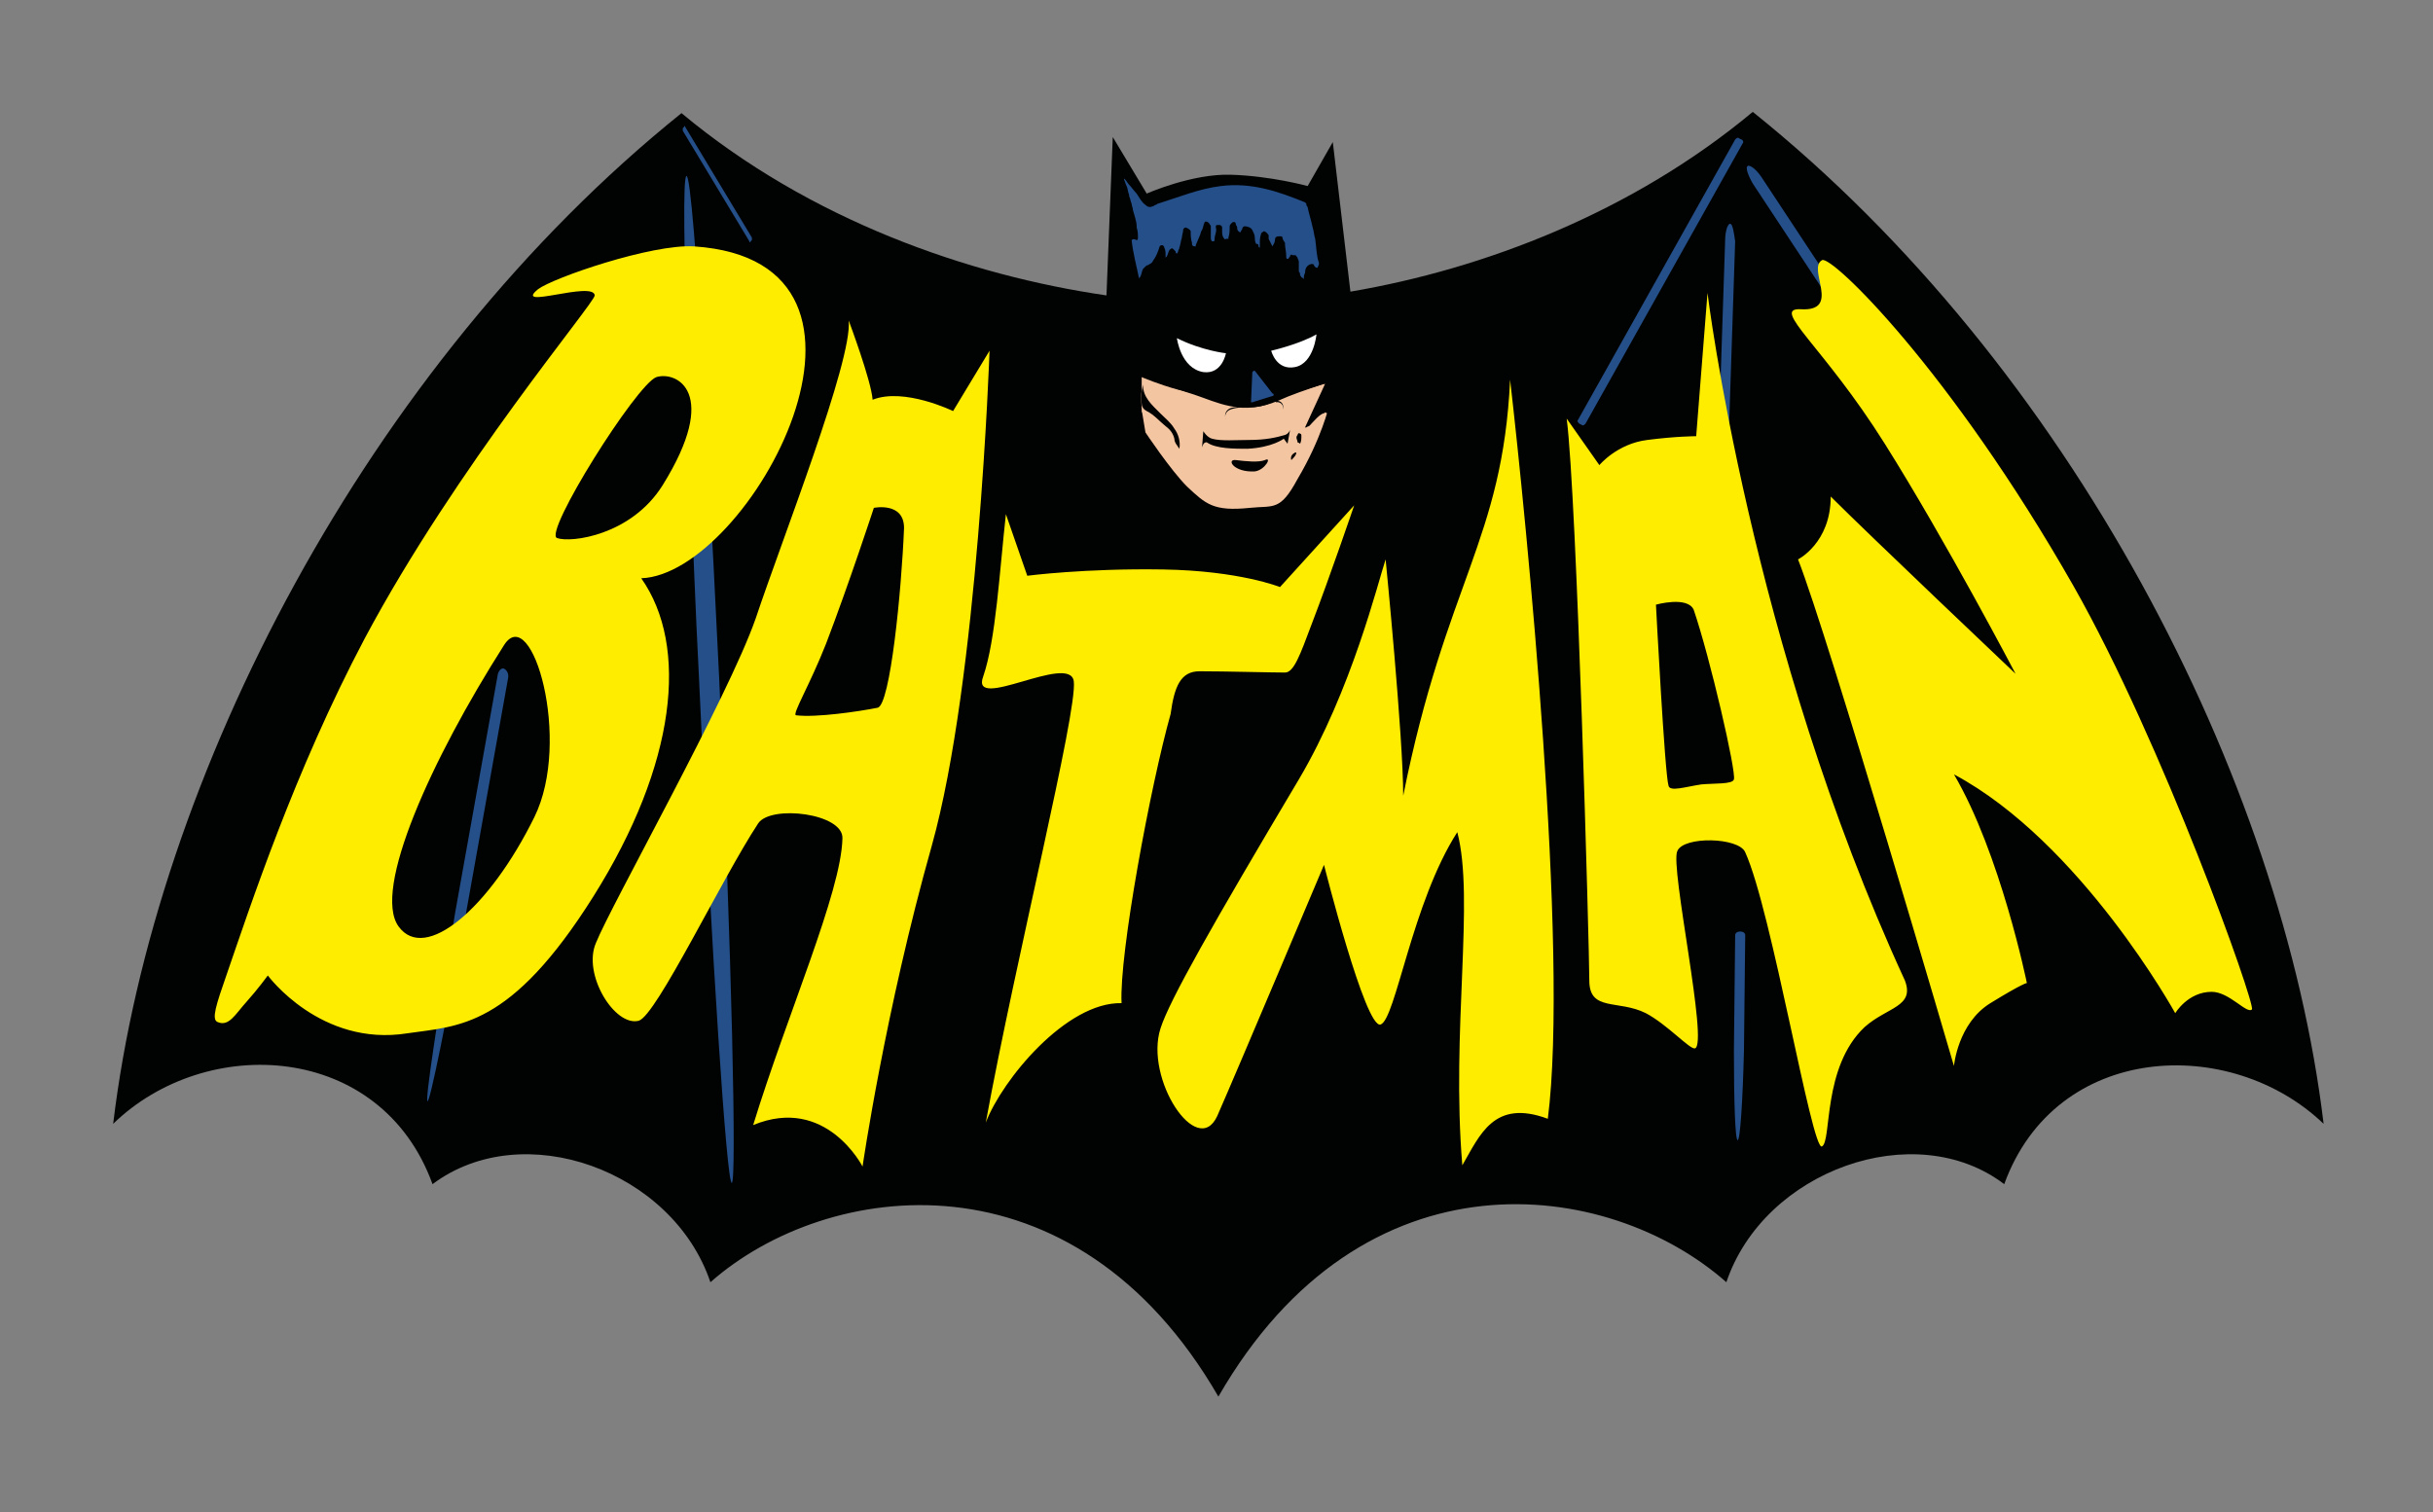 <?xml version="1.0" encoding="utf-8"?>
<!-- Generator: Adobe Illustrator 19.0.0, SVG Export Plug-In . SVG Version: 6.00 Build 0)  -->
<svg version="1.1" id="Details_by_NICF-Nettie" xmlns="http://www.w3.org/2000/svg" xmlns:xlink="http://www.w3.org/1999/xlink"
	 x="0px" y="0px" viewBox="0 0 193.5 120.3" style="enable-background:new 0 0 193.5 120.3;" xml:space="preserve">
<rect x="0" y="0" width="193.5" height="120.3" fill="#808080" stroke="none"/>
<style type="text/css">
	.st0{fill-rule:evenodd;clip-rule:evenodd;fill:#F4C5A1;}
	.st1{fill-rule:evenodd;clip-rule:evenodd;fill:#010202;}
	.st2{fill-rule:evenodd;clip-rule:evenodd;fill:#FFFFFF;}
	.st3{fill:#244F89;}
	.st4{fill:#010202;}
	.st5{fill-rule:evenodd;clip-rule:evenodd;fill:#FFED00;}
	.st6{fill:#254F8A;}
</style>
<g id="Ebene_4">
	<rect x="89.5" y="30.1" class="st0" width="18.1" height="10.9"/>
</g>
<g id="Ebene_9">
	<g id="Ebene_1">
		<g>
			<path class="st1" d="M139.4,8.9c-9.6,8-21.4,12.5-32,14.3L106,11.3l-2,3.5c0,0-2.9-0.8-6.1-0.9c-3.1-0.1-6.7,1.5-6.7,1.5
				l-2.7-4.5l-0.5,12.6c-11-1.6-23.6-6-33.8-14.5C29.2,29.1,12.3,61.9,9,89.4c7.4-7.2,21.3-6.5,25.4,4.8c7.2-5.4,19.1-1.1,22.1,7.8
				c9.3-8.2,28.9-10.8,40.4,9.1c11.5-20,31-17.4,40.4-9.1c3-8.9,15-13.2,22.1-7.8c4.1-11.3,18-11.9,25.4-4.8
				C181.5,61.9,164.6,29.1,139.4,8.9z M93,35.6c0-0.6-0.6-0.9-1-1.3c-0.1-0.1-0.2-0.3-0.3-0.4c-0.2-0.1-0.5-0.3-0.6-0.6
				c0-0.1-0.1-0.2-0.1-0.3c-0.1-0.1-0.2-0.2-0.2-0.4c0-0.5-0.1-1,0-1.5c0-0.6,0.9-0.6,1-0.1c0.5-0.1,1,0.1,1.2,0.7
				c0.2,0.8,0.5,1.4,1.1,2c0.6,0.6,0.9,1.2,0.8,2C95,36.9,93,36.9,93,35.6z M101.8,32.9c-0.4,0.3-1,0.4-1.5,0.6
				c-0.3,0.1-0.6,0.1-0.9,0.1c-0.3,0-0.6-0.2-0.9,0c-0.2,0.1-0.4,0.1-0.5,0c-0.6,0.2-0.8-0.7-0.2-1c0.5-0.2,1-0.2,1.5-0.2
				c0.7,0,1.2-0.1,1.9-0.4c0.1-0.1,0.2-0.1,0.3,0C102,31.9,102.3,32.6,101.8,32.9z M103.8,35c-0.6,0-0.6-1,0-1
				C104.4,34,104.4,35,103.8,35z"/>
			<path class="st0" d="M103.7,34.2l1.7-3.7l-3.6,1.1l-0.4,0.3c0,0,0.1,0,0.1,0c0.5-0.1,0.8,0.6,0.3,0.9c-0.4,0.3-1,0.4-1.5,0.6
				c-0.3,0.1-0.6,0.1-0.9,0.1c-0.3,0-0.6-0.2-0.9,0c-0.2,0.1-0.4,0.1-0.5,0c-0.6,0.2-0.8-0.7-0.2-1c0.2-0.1,0.4-0.1,0.6-0.1
				l-1.5-0.7c0,0-1.7-0.3-3.2-0.7c-1.5-0.4-2.9-1-2.9-1l0,1l2.7,4.6l-2.7-3l0.3,1.8c0,0,2,3,3.3,4.3c1.5,1.4,2.1,2,5,1.7
				c1.9-0.2,2.4,0.3,3.8-2.3c1.9-3.2,2.5-5.8,2.5-5.8L103.7,34.2z"/>
			<path class="st2" d="M93.6,26.9c2,1,3.9,1.2,3.9,1.2s-0.3,1.7-1.8,1.5C93.9,29.3,93.6,26.9,93.6,26.9L93.6,26.9z"/>
			<path class="st2" d="M104.7,26.6c-1.4,0.8-3.6,1.3-3.6,1.3s0.4,1.6,1.9,1.3C104.5,28.9,104.7,26.6,104.7,26.6L104.7,26.6z"/>
			<path class="st1" d="M95.7,34.3c0,0,0.3,0.5,0.7,0.6c0.7,0.2,1.9,0.1,2.9,0.1c1.4,0,2.2-0.2,2.9-0.4c0.3-0.1,0.4-0.4,0.4-0.4
				l-0.2,1.1l-0.3-0.4c0,0-0.9,0.7-2.9,0.8c-1,0-2.5,0-3.2-0.5c-0.3-0.1-0.4,0.4-0.4,0.4L95.7,34.3L95.7,34.3z"/>
			<path class="st1" d="M98.3,36.6c0.8,0.1,1.8,0.2,2.3,0c0.6-0.3,0,0.8-0.8,0.9C98.1,37.6,97.5,36.5,98.3,36.6L98.3,36.6z"/>
		</g>
	</g>
</g>
<g id="Blue">
	<g id="Ebene_8">
	</g>
	<g id="Ebene_7">
		<path class="st3" d="M56.3,36.6c0,0.1-0.1,0.1-0.1,0.2c-0.4,0.5-0.8,0.9-1.3,1.1c0.2,4.9,0.4,10.4,0.7,16.2
			c1,22.1,2.2,40.1,2.6,40c0.4,0,0-18-1-40.1C56.9,47.8,56.6,41.9,56.3,36.6z"/>
		<path class="st3" d="M54.5,10.1c0-0.1-0.1-0.1-0.1,0l-0.1,0.1c0,0,0,0.1,0,0.2l5.3,8.8c0,0.1,0.1,0.1,0.1,0l0.1-0.1
			c0,0,0-0.1,0-0.2L54.5,10.1z"/>
		<path class="st3" d="M54.6,14c-0.3,0-0.2,6,0.1,15.3c0.5,0.3,0.9,0.7,1.3,1.1C55.4,20.4,54.9,14,54.6,14z"/>
		<path class="st3" d="M40.1,53.2c-0.2-0.1-0.4,0.1-0.5,0.4l-3.4,19c0,0,0,0,0,0C34.8,81,33.8,87.5,34,87.6s1.5-6.4,3-14.6
			c0,0,0,0,0,0l3.4-19C40.5,53.6,40.3,53.3,40.1,53.2z"/>
		<path class="st3" d="M138.4,74.1c-0.2,0-0.4,0.1-0.4,0.3l-0.1,9.2c0,0,0,0,0,0c0,4,0.1,7.1,0.3,7.1c0.2,0,0.4-3.1,0.5-7.1
			c0,0,0,0,0,0l0.1-9.2C138.8,74.2,138.6,74.1,138.4,74.1z"/>
		<path class="st3" d="M156.6,39.1l-16.5-25c-0.4-0.6-0.9-1-1.1-0.9c-0.2,0.1,0,0.7,0.4,1.4l16.5,25c0.4,0.6,0.9,1,1.1,0.9
			C157.2,40.3,157,39.7,156.6,39.1z"/>
		<path class="st3" d="M137.6,17.8c-0.2,0-0.4,0.6-0.4,1.4l-0.5,15.2c0,0.8,0.1,1.4,0.4,1.4c0.2,0,0.4-0.6,0.4-1.4l0.5-15.2
			C137.9,18.5,137.8,17.8,137.6,17.8z"/>
		<path class="st3" d="M104.6,19c-0.1-0.3-0.1-0.6-0.2-0.9c-0.1-0.5-0.3-1.1-0.4-1.6c0-0.1-0.1-0.1-0.1-0.2c0-0.1,0-0.1-0.1-0.2
			c-2.2-0.9-4.3-1.6-6.7-1.3c-1.7,0.2-3.4,0.9-5,1.4c-0.1,0-0.1,0.1-0.2,0.1c-0.1,0-0.1,0.1-0.2,0.1c-0.2,0.1-0.4,0.1-0.6-0.1
			c-0.3-0.2-0.5-0.6-0.7-0.9c-0.2-0.2-0.4-0.5-0.6-0.7c-0.1-0.1-0.2-0.3-0.3-0.4c0,0-0.1-0.1-0.1-0.1c0,0,0,0,0,0c0,0,0,0.1,0,0.1
			c0.1,0.2,0.1,0.3,0.2,0.5c0.1,0.2,0.1,0.5,0.2,0.7c0,0,0,0,0,0.1c0.1,0.2,0.1,0.4,0.2,0.6c0,0.2,0.1,0.3,0.1,0.5
			c0.1,0.4,0.3,0.9,0.3,1.3c0,0,0,0,0,0.1c0.1,0.3,0.1,0.5,0.1,0.8c0,0.1,0,0.2-0.1,0.2C90.2,19,90.1,19,90,19.1
			c0.1,1,0.4,2.1,0.6,3.1c0-0.1,0-0.1,0.1-0.2c0.1-0.2,0.1-0.4,0.2-0.6c0.1-0.1,0.1-0.1,0.2-0.2c0.1-0.1,0.1-0.1,0.2-0.1
			c0.1-0.1,0.2-0.1,0.3-0.2c0.1-0.1,0.1-0.2,0.2-0.3c0.2-0.3,0.3-0.6,0.4-0.9c0-0.1,0.1-0.2,0.2-0.2c0.1,0,0.2,0.1,0.2,0.2
			c0.1,0.2,0.1,0.4,0.1,0.6c0,0.1,0,0.2,0,0.2c0,0,0,0,0,0c0,0,0.1-0.1,0.1-0.1c0.1-0.2,0.1-0.3,0.2-0.5c0.1-0.1,0.2-0.2,0.3-0.1
			c0.1,0.1,0.1,0.1,0.2,0.2c0,0.1,0,0.1,0.1,0.2c0,0,0,0,0,0c0-0.1,0.1-0.1,0.1-0.2c0-0.1,0.1-0.2,0.1-0.3c0.1-0.3,0.1-0.5,0.2-0.8
			c0-0.2,0.1-0.4,0.1-0.6c0-0.1,0.1-0.2,0.2-0.2c0.1,0,0.4,0.2,0.4,0.3c0,0.3,0,0.6,0.1,0.9c0,0.2,0,0.3,0.3,0.3c0,0,0-0.1,0-0.1
			c0.1-0.2,0.2-0.5,0.3-0.7c0.1-0.2,0.1-0.4,0.2-0.5c0.1-0.2,0.1-0.4,0.2-0.6c0-0.1,0.2-0.1,0.3,0c0,0,0.1,0.1,0.1,0.1
			c0,0.1,0.1,0.1,0.1,0.2c0,0.1,0,0.2,0,0.3c0,0.2,0,0.4,0,0.6c0,0.1,0,0.2,0.1,0.3c0.2,0,0.2,0,0.2-0.2c0-0.3,0.2-0.6,0.1-0.9
			c0,0,0-0.1,0-0.1c0-0.1,0.1-0.1,0.1-0.1c0.1,0,0.2,0,0.2,0c0.1,0,0.2,0.1,0.2,0.2c0,0.1,0,0.2,0,0.3c0,0.2,0,0.3,0.1,0.5
			c0.1,0.1,0.1,0.2,0.2,0.1c0.1,0,0.1,0,0.2,0c0,0,0-0.1,0-0.1c0.1-0.3,0.1-0.6,0.1-0.9c0-0.1,0.1-0.2,0.2-0.3
			c0.2-0.1,0.3,0,0.3,0.2c0.1,0.1,0.1,0.2,0.1,0.3c0,0.1,0.1,0.2,0.1,0.2c0.1,0.1,0.2,0.1,0.2,0c0-0.1,0.1-0.1,0.1-0.2
			c0-0.1,0.1-0.2,0.2-0.2c0.2,0,0.5,0.1,0.6,0.3c0.1,0.2,0.2,0.4,0.2,0.6c0,0.1,0,0.3,0.1,0.5c0.1,0,0.2,0,0.2,0.2
			c0,0,0,0.1,0.1,0.1c0-0.1,0-0.2,0-0.3c0-0.3,0-0.5,0.1-0.8c0-0.1,0.1-0.1,0.2-0.2c0.2,0,0.3,0.2,0.4,0.3c0,0,0,0.1,0,0.2
			c0,0,0,0,0,0.1c0.1,0.2,0.2,0.4,0.3,0.6c0,0,0,0,0,0c0.1-0.2,0.2-0.3,0.2-0.5c0-0.2,0.1-0.3,0.3-0.3c0,0,0.1,0,0.1,0
			c0.1,0,0.2,0,0.2,0.1c0,0.1,0.1,0.3,0.2,0.4c0,0,0,0.1,0,0.1c0,0.3,0.1,0.6,0.1,1c0,0.1,0,0.2,0.1,0.2c0.1,0,0.1-0.1,0.2-0.2
			c0-0.1,0.1-0.2,0.2-0.1c0.1,0,0.1,0,0.2,0c0.1,0,0.1,0.1,0.2,0.2c0,0.1,0.1,0.2,0.1,0.3c0,0,0,0.1,0,0.1c0,0.2,0,0.4,0,0.6
			c0,0,0,0.1,0,0.1c0.1,0.1,0.1,0.2,0.1,0.2c0,0,0,0.1,0,0.1c0.1,0.1,0.1,0.2,0.2,0.2c0,0,0.1,0.1,0.1,0.1c0-0.2,0-0.3,0.1-0.5
			c0-0.3,0.1-0.6,0.5-0.7c0.1,0,0.2,0,0.2,0.1c0.1,0.2,0.2,0.2,0.3,0.2c0-0.1,0.1-0.2,0.1-0.3c0,0,0-0.1,0-0.1
			C104.7,20.4,104.7,19.7,104.6,19z"/>
		<path class="st3" d="M138.5,11.1l-0.2-0.1c-0.1-0.1-0.2,0-0.3,0.1l-12.5,22.3c-0.1,0.1,0,0.2,0.1,0.3l0.2,0.1
			c0.1,0.1,0.2,0,0.3-0.1l12.5-22.3C138.7,11.3,138.6,11.1,138.5,11.1z"/>
	</g>
</g>
<g id="Ebene_3">
	<g>
		<path class="st4" d="M105.8,30.6c-0.2-0.1-0.4-0.1-0.7,0c-1.2,0.4-2.4,0.8-3.5,1.3c-1.2,0.5-2.5,0.7-3.8,0.4
			c-1-0.2-1.9-0.6-2.8-0.9c-1-0.3-2-0.7-3-1c-0.3-0.1-0.5-0.2-0.6-0.5c0-0.2-0.2-0.3-0.3-0.5c0.3,0,0.5,0.1,0.7,0.1
			c1.3,0.3,2.6,0.7,3.9,1.1c0.7,0.2,1.5,0.3,2.3,0.3c0.2,0,0.3,0,0.3,0.2c0,0.5,0.3,0.9,0.9,1c0.5,0.1,1.1,0.1,1.5-0.3
			c0.4-0.3,0.4-0.8,0.1-1.2c0.4-0.2,0.9-0.2,1.4-0.2c1.1-0.1,2.1-0.5,3.2-0.6c0.4,0,0.5,0,0.5,0.3c0,0.1,0,0.3,0,0.4
			C105.9,30.5,105.9,30.6,105.8,30.6z"/>
		<path class="st4" d="M93.8,35.7c-0.2-0.3-0.4-0.5-0.4-0.8c-0.1-0.4-0.3-0.7-0.7-1c-0.5-0.4-0.9-0.9-1.5-1.2
			c-0.2-0.1-0.4-0.3-0.4-0.6c-0.1-0.5,0-1,0.1-1.5c0,1,0.7,1.6,1.4,2.3c0.4,0.4,0.8,0.7,1.1,1.2C93.7,34.5,93.9,35.1,93.8,35.7z"/>
		<path class="st4" d="M105.9,31c0,0.6,0.1,1.2-0.2,1.7c0,0.1,0,0.3-0.3,0.1c0,0-0.1,0.1-0.2,0.1c-0.4,0.2-0.6,0.5-0.9,0.8
			c-0.1,0.1-0.2,0.3-0.4,0.2C104.4,32.9,105.2,32,105.9,31C105.9,30.9,105.9,31,105.9,31z"/>
		<path class="st4" d="M103.2,35.2c0-0.2-0.2-0.4,0-0.6c0-0.1,0.1-0.2,0.2-0.1c0.1,0,0.1,0.1,0.1,0.2c0,0.2,0,0.4-0.1,0.6
			C103.3,35.2,103.2,35.2,103.2,35.2z"/>
		<path class="st4" d="M102.7,36.6c-0.1-0.3,0.1-0.5,0.3-0.6c0.1,0,0.1,0,0.1,0C103.1,36.2,102.9,36.4,102.7,36.6z"/>
	</g>
</g>
<g id="Ebene_5">
	<path class="st5" d="M51,46c8.6-0.3,22.2-25.2,4.2-26.4c-3.4-0.2-11.2,2.5-12.4,3.4c-2.1,1.7,4.4-0.7,4.5,0.5
		c0,0.6-11,13.6-18.3,27.3C23.4,61.4,19.9,72.1,18,77.6c-0.8,2.3-1.2,3.5-0.7,3.7c0.9,0.4,1.4-0.6,2.3-1.6c0.9-1,1.7-2.1,1.7-2.1
		s4.2,5.7,11.1,4.6c4.1-0.6,8.2-0.4,14.8-10.9C53.8,60.8,54.8,51.4,51,46L51,46z M42.5,65c-3.6,7.3-8.7,11.6-10.8,8.7
		c-2.1-2.9,2.6-13.3,8.4-22.4C42.3,47.9,45.5,58.9,42.5,65L42.5,65z M44.3,42.8c-1.1-0.4,6.3-12.2,7.9-12.8c1.6-0.5,5.1,1.2,0.5,8.6
		C50.2,42.6,45.4,43.2,44.3,42.8L44.3,42.8z M75.8,32.7c0,0-3.9-1.9-6.4-0.9c-0.1-1.5-1.9-6.3-1.9-6.3c0.3,3.2-5.3,17.4-7.4,23.7
		C57.9,55.5,48.6,72,47.4,75c-1.1,2.5,1.5,6.7,3.4,6.2c1.4-0.4,6.6-11.3,9.5-15.7c1-1.5,6.8-0.8,6.7,1.2c-0.1,4.3-4.4,14-7.1,22.8
		c5.8-2.4,8.7,3.3,8.7,3.3s1.8-12.4,5.5-25.5c3.7-13.2,4.6-39.4,4.6-39.4L75.8,32.7L75.8,32.7z M69.8,56.3c-1.5,0.3-4.9,0.8-6.5,0.6
		c-0.3-0.1,1.1-2.4,2.4-5.7c1.8-4.7,3.8-10.8,3.8-10.8s2.4-0.5,2.4,1.6C71.7,47,70.8,56.1,69.8,56.3L69.8,56.3z M93.1,56.8
		c0.3-2.2,0.8-3.4,2.3-3.4c2.1,0,5.6,0.1,6.8,0.1c0.7,0,1.2-1.4,2.1-3.8c1.5-3.9,3.4-9.5,3.4-9.5l-5.9,6.5c0,0-3.2-1.3-9.3-1.4
		c-6.2-0.1-10.8,0.5-10.8,0.5L80,40.9c-0.5,4.5-0.8,10-1.8,12.9c-1.1,2.9,6.9-1.9,7.2,0.4c0.3,2.4-4.6,22-7,35.1
		c1.3-3.4,6.4-9.6,10.8-9.5C89,75.9,91.5,62.5,93.1,56.8L93.1,56.8z M164.9,46.6c-9.8-17.2-19.3-26.4-20-25.9
		c-1.2,0.7,1.6,4.1-1.7,3.9c-2.4-0.1,1.8,2.9,6.7,10.7c4.9,7.8,10.4,18.3,10.4,18.3s-11.6-11-14.7-14.1c0,3.7-2.6,5-2.6,5
		c2.4,6.1,12.4,40.3,12.4,40.3s0.3-3.4,2.9-5c2.6-1.6,2.9-1.6,2.9-1.6s-2.1-10.3-5.8-16.6c10.1,5.4,17.6,19,17.6,19s1-1.7,2.9-1.7
		c1.4,0,2.8,1.8,3.2,1.4C179.4,79.9,172,59.1,164.9,46.6L164.9,46.6z M135.8,23.3l-0.9,11.4c0,0-1.6,0-3.9,0.3c-2.4,0.3-3.8,2-3.8,2
		l-2.6-3.7c0.8,6.1,1.8,42.2,1.8,44.7c0,2.5,2.3,1.5,4.5,2.6c1.7,0.9,3.5,2.9,3.9,2.8c1.1-0.3-2-14.5-1.4-15.7
		c0.5-1.2,4.9-1.1,5.4,0.1c2.1,4.6,5.3,23.8,6.1,23.4c0.8-0.4,0-6.3,3.4-9.5c1.8-1.6,4-1.6,3.2-3.7
		C139.2,51.3,135.8,23.3,135.8,23.3L135.8,23.3z M137.9,62c-0.1,0.4-1.5,0.3-2.6,0.4c-1.3,0.2-2.5,0.6-2.6,0.1
		c-0.3-0.9-1-14.4-1-14.4s2.5-0.7,3,0.4C136,52.3,138.1,61.4,137.9,62L137.9,62z M111.6,63.3c0-4.7-1.4-18.8-1.4-18.8
		c-0.6,1.8-2.7,10.4-6.9,17.5c-6.9,11.6-10.3,17.6-11,19.8c-1.3,4,2.9,10.4,4.5,7c1.5-3.4,8.5-20,8.5-20s3.3,13.1,4.5,12.7
		c1.2-0.4,2.5-9.7,6.1-15.3c1.4,5.3-0.5,15.8,0.4,26.5c1.4-2.4,2.5-5.3,6.8-3.7c1.7-13.3-1.7-47.5-3-58.8
		C119.5,43,115,46.3,111.6,63.3L111.6,63.3z"/>
</g>
<g id="Noise">
	<path class="st6" d="M101.2,31.3l-1.4-1.8c0,0-0.1,0-0.1,0l0,0c0,0-0.1,0.1-0.1,0.1l-0.1,2.3c0,0,0,0.1,0,0.1s0.1,0,0.1,0l1.6-0.5
		c0,0,0.1,0,0.1-0.1S101.2,31.3,101.2,31.3z"/>
</g>
</svg>
